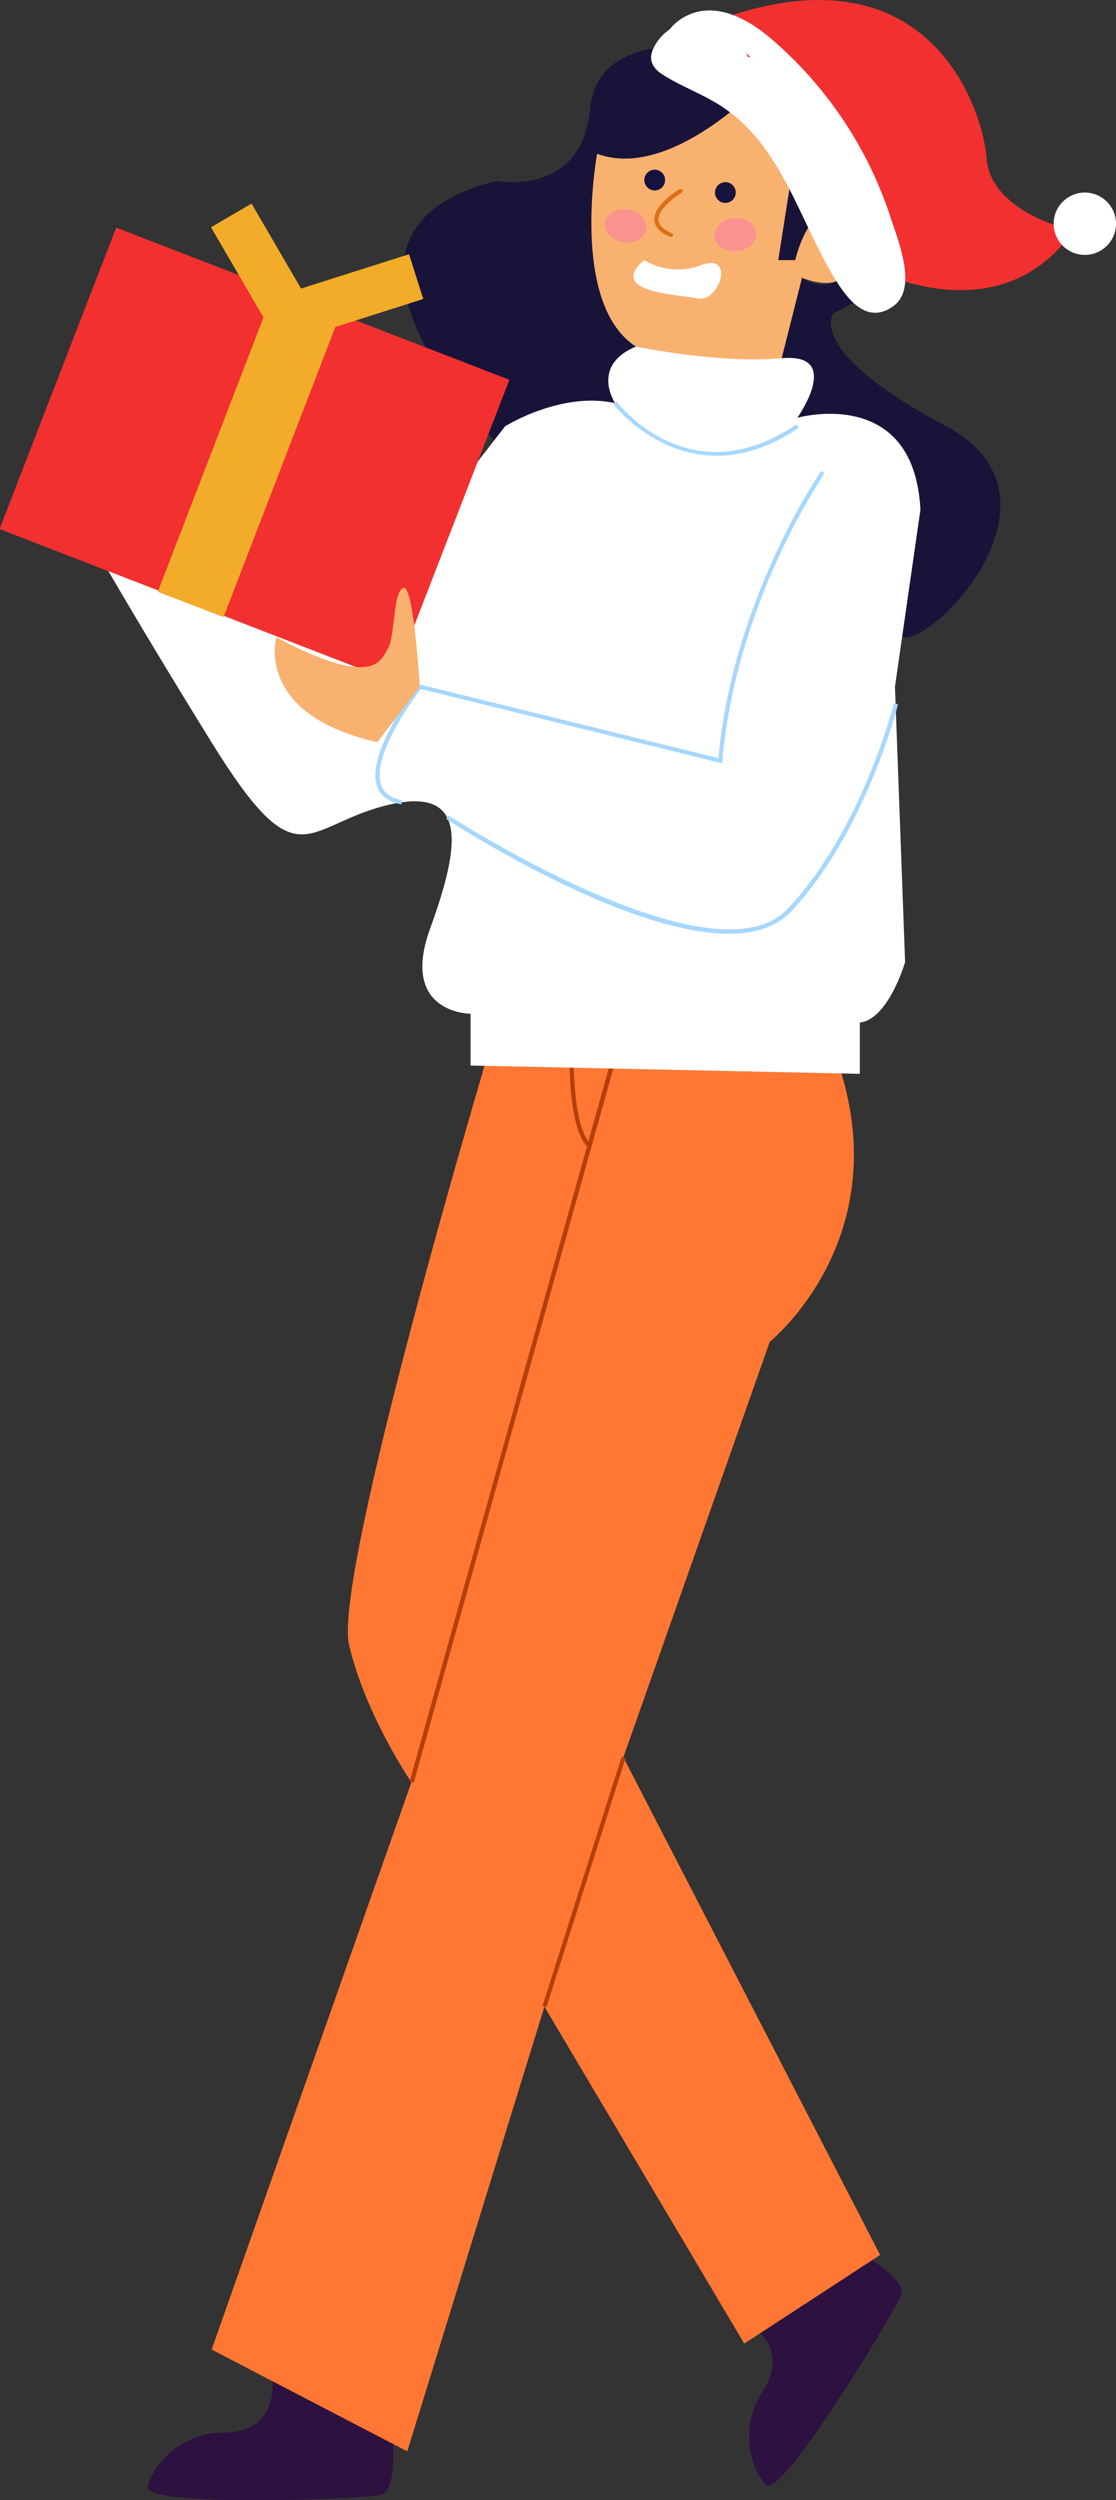 <svg xmlns="http://www.w3.org/2000/svg" viewBox="0 0 268.54 601.58"><rect x="0" y="0" width="268.54" height="601.58" fill="#333333" stroke="none"/><defs><style>.cls-1{fill:#2d1140;}.cls-2{fill:#f73;}.cls-3{fill:#b53f0b;}.cls-4{fill:#f9b170;}.cls-5{fill:#181339;}.cls-6{fill:#f23030;}.cls-7{fill:#fff;}.cls-8{fill:#a6d7ff;}.cls-9{fill:#f2ac29;}.cls-10{fill:#17133c;}.cls-11{fill:#16113e;}.cls-12{fill:#fa9290;}.cls-13{fill:#dd7017;}</style></defs><g id="Layer_2" data-name="Layer 2"><g id="Niña"><path class="cls-1" d="M65.54,572.33l29,15s1,12-3,13-57,3-56-2,8-13,18-13S66,578.83,65.54,572.33Z"/><path class="cls-1" d="M179.13,558.53l28.48-16s10.57,5.77,9.2,9.66S188,601.47,184.33,597.89s-6.45-13.84-1-22.19S184.83,561.69,179.13,558.53Z"/><path class="cls-2" d="M50.93,565.33,98,589.83l33-107,48.09,81.07,32.69-21.33L150,422.83l35.23-100s30.9-24.72,16.34-67.36l-83.75-3.18S80,378.83,84,395.83s15,33,15,33Z"/><path class="cls-3" d="M147.53,253.31l-5.95,21.32c-3.92-5.08-3.54-21.39-3.54-21.57l-1,0c0,.76-.42,17.92,4.21,22.75L98.56,428.69l1,.27,49-175.38Z"/><rect class="cls-3" x="109.07" y="452.33" width="62.94" height="1" transform="translate(-333.59 449.7) rotate(-72.38)"/><path class="cls-4" d="M153,14.83S123,69,153,83.39l8.23,2.81s6.56,8.93,8.17,7.28,16.85,0,16.85,0L193,66.83s11,5,13-5,0-14.18,0-14.18l-12.6,6.61L197,20.83Z"/><path class="cls-5" d="M227.65,102.55c-34.4-18.28-27.07-27.22-27.07-27.22,20.55-9.5,15.83-21.07,15.83-21.07-2.62-50.58-40.14-41.85-40.14-41.85S144,4.83,142,26.2s-22.57,17.36-22.57,17.36c-51.58,12.74,2.06,65.13,2.06,65.13S214,141.83,216,151.83,262,120.83,227.65,102.55ZM193,66.83,188.13,86.2l-14.81,16.35L153,83.39C137,73,143.68,37,143.68,37c16.63,6.2,37-14.41,37-14.41C179.39,30.42,191,38.83,191,38.83l-3.73,23.76h4.08s2.65-11.76,8.73-11.84S211,50.83,206,61.83,193,66.83,193,66.83Z"/><path class="cls-6" d="M168.91,6.29l42.91,59.23S239,79,256.24,58.17l-2-3.91s-16-4.49-16.85-16.21S223.27-15.76,168.91,6.29Z"/><circle class="cls-7" cx="261.04" cy="53.83" r="7.5"/><path class="cls-7" d="M214.25,52.18A95.69,95.69,0,0,0,185.5,9.27C179.39,4.07,170.75-.48,163.25,5a10.77,10.77,0,0,0-2.1,2.07,11.49,11.49,0,0,0-4,4.73c-1.19,2.65-.09,4.59,2.23,6.1,4.22,2.72,9,4.47,13.34,7.11,15.11,9.29,19.3,27.26,27.91,41.63,3,4.94,7.75,11.69,14.26,7.07C221,69.4,216,57.65,214.25,52.18ZM180,13.77c-.15-.33-.31-.66-.47-1,.33.3.65.61,1,.91Z"/><path class="cls-7" d="M153,83.39s20.18,4.18,35.09,2.81,3.77,14.33,3.77,14.33,28.1-8,29.62,22.13l-6.13,42.56,2.44,66.27s-4,13.78-10.9,14.56v12.33l-93.66-2V243.92s-17.19,0-9.71-20.56,9.08-34.55-10.72-29.54-21,18.54-41.91-15.23S18.84,124.8,18.84,124.8l32.09-12.39,31.19,41,39.41-50.83S135,94.11,148,97C148,97,142,88,153,83.39Z"/><path class="cls-8" d="M172.5,109.66c-15.21,0-24.76-12.22-24.89-12.39l.8-.6c.71.93,17.78,22.7,43.21,5.46l.56.83C184.94,107.87,178.3,109.66,172.5,109.66Z"/><path class="cls-8" d="M96.59,193.54c-3-.54-4.94-1.95-5.79-4.18-3-8,9.29-23.78,9.82-24.45l.2-.26,72.05,17.77c3.42-38.2,24.54-68.81,24.75-69.12l.82.57c-.21.31-21.39,31-24.62,69.22l0,.58-.57-.14-72-17.75c-1.58,2.08-12.11,16.29-9.48,23.22.73,1.91,2.37,3.07,5,3.55Z"/><path class="cls-8" d="M175.36,224.67c-25.27,0-65.92-26.25-68-27.63l.55-.84c.63.41,63.83,41.23,81.57,22.52,17.94-18.91,25.54-49.21,25.62-49.51l1,.24c-.08.3-7.74,30.85-25.86,50C186.62,223.15,181.43,224.67,175.36,224.67Z"/><rect class="cls-6" x="10.62" y="70.66" width="101.73" height="77.99" transform="matrix(0.93, 0.36, -0.36, 0.93, 43.53, -14.77)"/><polygon class="cls-9" points="80.69 78.67 101.85 71.94 98.43 61.17 72.44 69.43 60.53 48.99 50.77 54.68 63.4 76.37 37.97 142.39 53.79 148.48 80.69 78.67"/><path class="cls-4" d="M66.5,153.38s-5.41,18.48,24.32,25.21L101,165.22s-1.42-24.65-3.94-23.77-1.91,11.31-3.72,14.6S89.46,165.43,66.5,153.38Z"/><circle class="cls-10" cx="174.54" cy="46.33" r="2.5"/><circle class="cls-11" cx="157.54" cy="43.33" r="2.5"/><ellipse class="cls-12" cx="150.54" cy="54.33" rx="4" ry="5" transform="translate(74.84 195.34) rotate(-81.61)"/><ellipse class="cls-12" cx="176.94" cy="56.45" rx="5" ry="4" transform="translate(-4.9 18.68) rotate(-5.96)"/><path class="cls-13" d="M161.46,57a.65.65,0,0,1-.2,0c-2.42-1-3.71-2.4-3.81-4-.25-3.7,5.79-7.32,6.05-7.47a.51.51,0,0,1,.69.17.51.51,0,0,1-.18.69c-1.61,1-5.73,4-5.57,6.55.09,1.23,1.17,2.3,3.21,3.18a.49.49,0,0,1,.27.65A.51.51,0,0,1,161.46,57Z"/><path class="cls-7" d="M155,62.59a15.79,15.79,0,0,0,13.87,1.14c8.13-2.9,4.13,9.1-.87,8.1S146,70.35,155,62.59Z"/></g></g></svg>